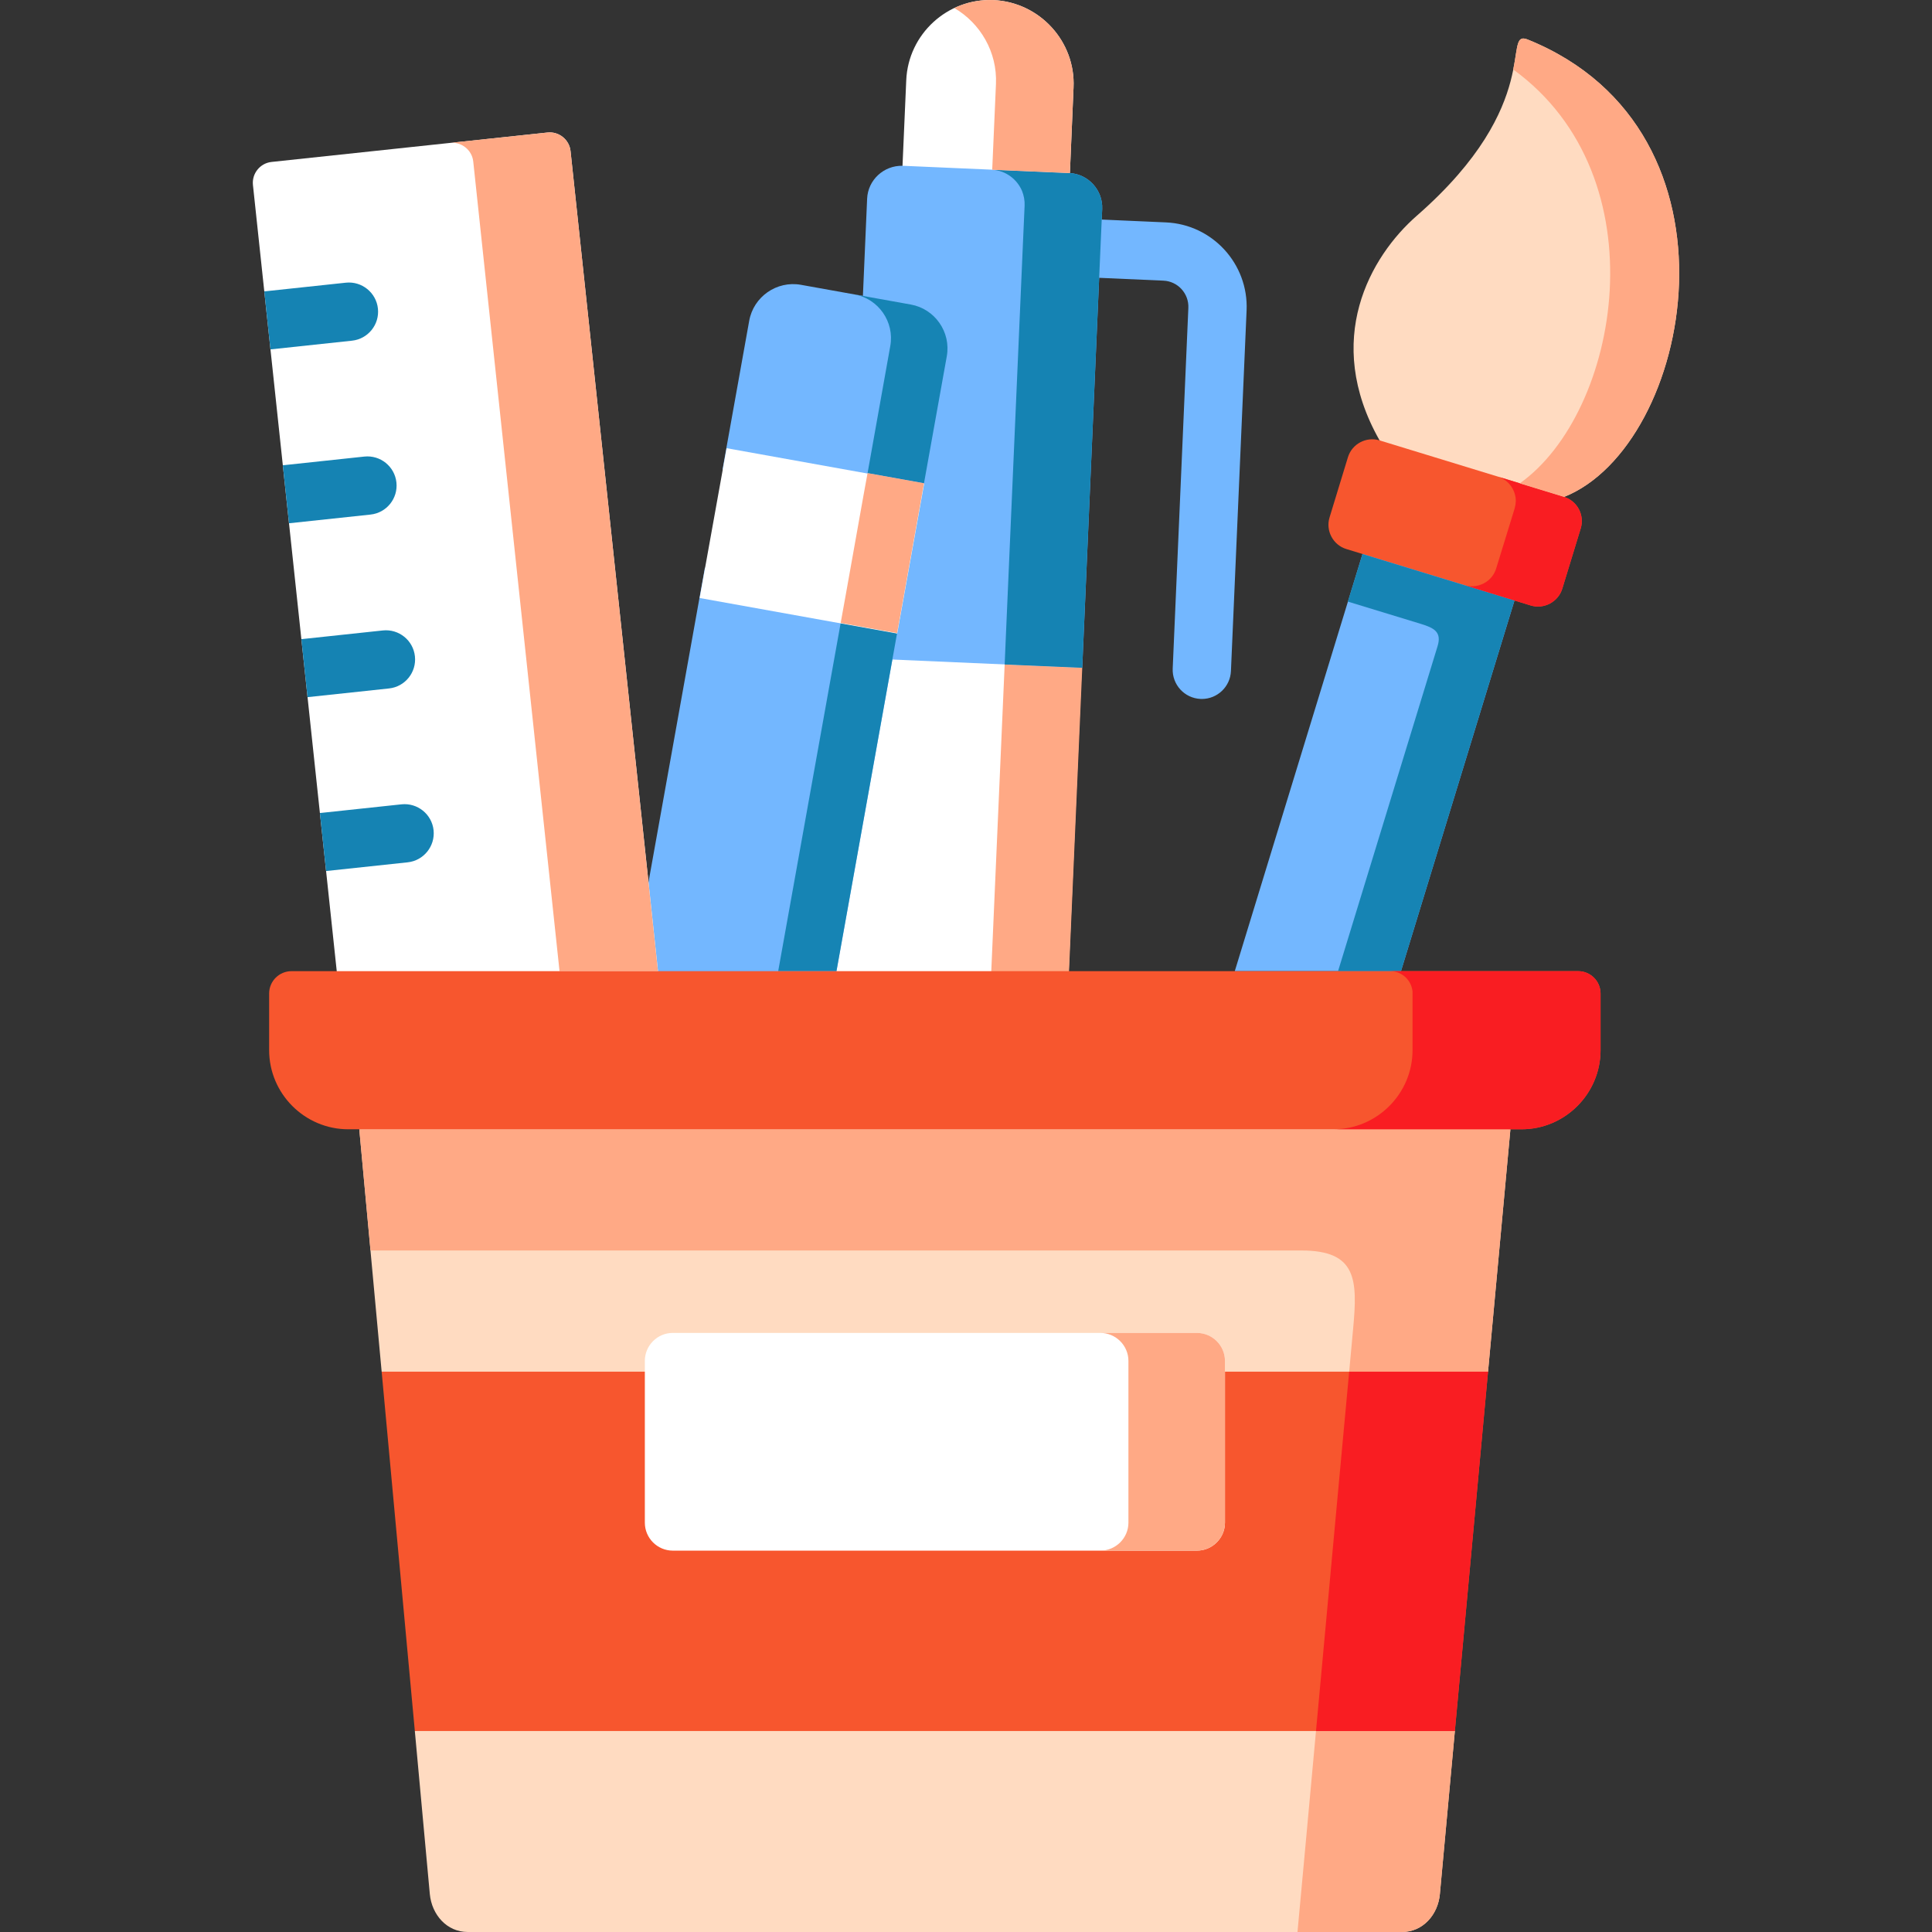 <svg xmlns="http://www.w3.org/2000/svg" id="Capa_1" enable-background="new 0 0 512 512" height="60" viewBox="0 0 512 512" width="60" class=""><rect x="0" y="0" width="512" height="512" fill="#333333" stroke="none"/><g><g><g><g><path d="m318.502 185.23c-.114 0-.227-.003-.341-.007-4.262-.185-7.567-3.791-7.383-8.054l4.148-95.574c.166-3.814-2.799-7.052-6.608-7.218l-17.179-.76c-4.262-.189-7.565-3.797-7.376-8.06.189-4.264 3.812-7.553 8.058-7.378l17.173.759c12.314.536 21.902 11 21.367 23.326l-4.148 95.574c-.179 4.149-3.599 7.392-7.711 7.392z" fill="#b5c4cf" data-original="#B5C4CF" class="" style="fill:#73B7FF" data-old_color="#b5c4cf"></path></g></g><g><g><path clip-rule="evenodd" d="m361.078 146.814-33.849 110.554h6.22 34.96 2.862l30.083-98.232-17.933-11.797z" fill="#fdb440" fill-rule="evenodd" data-original="#FDB440" class="active-path" style="fill:#73B7FF" data-old_color="#fdb440"></path></g></g><g><g><path clip-rule="evenodd" d="m375.506 57.138c-12.383 10.804-25.001 32.939-9.901 59.57l19.714 17.521 29.119-2.57c.029 0 .029 0 .058.029 34.025-13.549 50.41-96.947-9.638-121.213-7.067-2.862 4.732 16.849-29.352 46.663z" fill="#fcd79b" fill-rule="evenodd" data-original="#FCD79B" class="" style="fill:#FFDBC1" data-old_color="#fcd79b"></path></g></g><g><g><path clip-rule="evenodd" d="m365.605 116.707c-3.534-1.08-7.302.934-8.382 4.439l-4.877 15.973c-1.081 3.504.905 7.3 4.439 8.381l4.293 1.314 40.275 12.323 4.293 1.314c3.505 1.08 7.302-.934 8.382-4.468l4.877-15.944c1.081-3.504-.905-7.271-4.41-8.351-.029-.029-.029-.029-.058-.029z" fill="#01d0fb" fill-rule="evenodd" data-original="#01D0FB" class="" style="fill:#F7562E" data-old_color="#01d0fb"></path></g></g><g><g><path clip-rule="evenodd" d="m361.078 146.814-3.884 12.615 19.422 5.928c3.388 1.051 5.52 2.102 4.352 5.899l-26.373 86.113h13.815 2.862l30.082-98.232z" fill="#fe9900" fill-rule="evenodd" data-original="#FE9900" class="" style="fill:#1684B4" data-old_color="#fe9900"></path></g></g><g><g><path clip-rule="evenodd" d="m397.002 126.315c2.862.905 4.702 3.592 4.702 6.483-.029.613-.117 1.256-.292 1.898l-1.285 4.176-3.622 11.768c-.467 1.518-1.402 2.745-2.629 3.563-1.636 1.11-3.738 1.489-5.754.876l13.23 4.059 4.293 1.314c3.505 1.08 7.302-.934 8.382-4.468l4.877-15.944c1.081-3.504-.905-7.271-4.41-8.351-.029-.029-.029-.029-.058-.029z" fill="#08a9f1" fill-rule="evenodd" data-original="#08A9F1" class="" style="fill:#F91D22" data-old_color="#08a9f1"></path></g></g><g><g><path clip-rule="evenodd" d="m401.033 18.417c39.37 28.588 28.213 90.902 1.723 109.679l11.682 3.563c.029 0 .029 0 .058.029 34.025-13.549 50.41-96.947-9.638-121.213-3.066-1.227-2.599 1.752-3.825 7.942z" fill="#fbc56c" fill-rule="evenodd" data-original="#FBC56C" class="" style="fill:#FFA985" data-old_color="#fbc56c"></path></g></g><g><g><path clip-rule="evenodd" d="m201.149 189.412h105.105v62.356h-105.105z" fill="#edf3f4" fill-rule="evenodd" transform="matrix(.043 -.999 .999 .043 22.322 464.491)" data-original="#EDF3F4" class="" style="fill:#FFFFFF" data-old_color="#edf3f4"></path></g></g><g><g><path clip-rule="evenodd" d="m283.39 49.253 1.11-26.076c.555-12.206-8.996-22.601-21.204-23.156-12.208-.526-22.606 9.023-23.131 21.229l-1.139 26.076c.029 0 21.729 7.329 21.788 7.329z" fill="#edf3f4" fill-rule="evenodd" data-original="#EDF3F4" class="" style="fill:#FFFFFF" data-old_color="#edf3f4"></path></g></g><g><g><path clip-rule="evenodd" d="m286.807 176.978 4.819-111.051.467-10.542c.204-4.964-3.622-9.198-8.557-9.52h-.175l-44.043-1.927c-.058 0-.117 0-.146 0-4.965-.117-9.171 3.767-9.375 8.731l-5.286 121.593z" fill="#b5c4cf" fill-rule="evenodd" data-original="#B5C4CF" class="" style="fill:#73B7FF" data-old_color="#b5c4cf"></path></g></g><g><g><path clip-rule="evenodd" d="m282.952 265.311 3.855-88.333-20.561-.876-3.855 88.304z" fill="#d7e7ec" fill-rule="evenodd" data-original="#D7E7EC" class="" style="fill:#FFA985" data-old_color="#d7e7ec"></path></g></g><g><g><path clip-rule="evenodd" d="m287.128 169.444 4.498-103.517.467-10.542c.204-4.964-3.622-9.198-8.557-9.52h-.175l-20.415-.876c3.592.204 6.601 2.511 7.915 5.636.467 1.197.73 2.511.672 3.854l-.467 10.542-4.498 103.517-.321 7.563 20.561.876z" fill="#9aafb7" fill-rule="evenodd" data-original="#9AAFB7" class="" style="fill:#1583B3" data-old_color="#9aafb7"></path></g></g><g><g><path clip-rule="evenodd" d="m284.5 23.177c.555-12.206-8.996-22.601-21.204-23.156-3.709-.146-7.243.613-10.397 2.102 6.893 4.03 11.42 11.651 11.04 20.149l-.993 22.718 20.415.876h.175z" fill="#d7e7ec" fill-rule="evenodd" data-original="#D7E7EC" class="" style="fill:#FFA985" data-old_color="#d7e7ec"></path></g></g><g><g><path clip-rule="evenodd" d="m220.772 262.332 18.4-102.495-52.367-9.402-20.064 111.897z" fill="#fdb440" fill-rule="evenodd" data-original="#FDB440" class="active-path" style="fill:#73B7FF" data-old_color="#fdb440"></path></g></g><g><g><path clip-rule="evenodd" d="m243.845 133.819 7.068-39.421c1.139-6.395-3.154-12.556-9.55-13.695l-29.119-5.227c-6.396-1.139-12.559 3.154-13.698 9.549l-7.068 39.392z" fill="#fe636e" fill-rule="evenodd" data-original="#FE636E" class="" style="fill:#73B7FF" data-old_color="#fe636e"></path></g></g><g><g><path clip-rule="evenodd" d="m221.677 257.368 16.064-89.588-14.954-2.687-16.56 92.275z" fill="#fe9900" fill-rule="evenodd" data-original="#FE9900" class="" style="fill:#1684B4" data-old_color="#fe9900"></path></g></g><g><g><path clip-rule="evenodd" d="m194.947 116.62h40.348v53.204h-40.348z" fill="#edf3f4" fill-rule="evenodd" transform="matrix(.177 -.984 .984 .177 36.155 329.664)" data-original="#EDF3F4" class="" style="fill:#FFFFFF" data-old_color="#edf3f4"></path></g></g><g><g><path clip-rule="evenodd" d="m175.271 265.745h-85.138l-3.718-34.913-1.638-15.37-3.275-30.71-1.638-15.37-3.275-30.71-1.638-15.37-3.275-30.71-1.638-15.37-3.008-28.206c-.319-3.029 1.895-5.779 4.934-6.099l73.138-7.798c3.038-.319 5.778 1.895 6.097 4.934 7.746 72.453 16.357 153.281 24.072 225.692z" fill="#edf3f4" fill-rule="evenodd" data-original="#EDF3F4" class="" style="fill:#FFFFFF" data-old_color="#edf3f4"></path></g></g><g><g><path clip-rule="evenodd" d="m151.203 40.055c-.321-3.037-3.067-5.256-6.104-4.935l-25.818 2.745c3.037-.321 5.812 1.898 6.133 4.935l22.868 214.568h26.081c-7.71-72.447-15.421-144.865-23.16-217.313z" fill="#d7e7ec" fill-rule="evenodd" data-original="#D7E7EC" class="" style="fill:#FFA985" data-old_color="#d7e7ec"></path></g></g><g><g><path clip-rule="evenodd" d="m385.553 458.738 8.791-95.225-140.073-14.688-153.128 14.688 8.791 95.225 137.27 19.331z" fill="#01d0fb" fill-rule="evenodd" data-original="#01D0FB" class="" style="fill:#F7562E" data-old_color="#01d0fb"></path></g></g><g><g><path clip-rule="evenodd" d="m394.344 363.513 5.929-64.242-142.263-13.52-162.795 13.52 5.928 64.242z" fill="#fcd79b" fill-rule="evenodd" data-original="#FCD79B" class="" style="fill:#FFDBC1" data-old_color="#fcd79b"></path></g></g><g><g><path clip-rule="evenodd" d="m358.596 352.096-1.051 11.418h36.8l5.929-64.242h-305.059l2.979 32.121h187.971 58.734c14.661-.001 14.894 7.709 13.697 20.703z" fill="#fbc56c" fill-rule="evenodd" data-original="#FBC56C" class="" style="fill:#FFA985" data-old_color="#fbc56c"></path></g></g><g><g><path clip-rule="evenodd" d="m403.223 299.271c11.507 0 20.941-9.432 20.941-20.966v-15.009c0-3.271-2.658-5.928-5.929-5.928h-26.023-58.763-48.862-60.632-37.588-85.165-23.949c-3.271 0-5.929 2.657-5.929 5.928v15.009c0 11.534 9.434 20.966 20.97 20.966h2.921 230.729 58.734 15.596z" fill="#01d0fb" fill-rule="evenodd" data-original="#01D0FB" class="" style="fill:#F7562E" data-old_color="#01d0fb"></path></g></g><g><g><path clip-rule="evenodd" d="m424.164 278.305v-15.009c0-3.271-2.658-5.928-5.929-5.928h-26.023-16.794-7.009c3.096 0 5.637 2.365 5.929 5.402v.526 15.009c0 11.534-9.434 20.966-20.941 20.966h31.28 15.596 2.95c11.507 0 20.941-9.431 20.941-20.966z" fill="#08a9f1" fill-rule="evenodd" data-original="#08A9F1" class="" style="fill:#F91D22" data-old_color="#08a9f1"></path></g></g><g><g><path clip-rule="evenodd" d="m371.534 512c5.52 0 9.55-4.555 10.047-10.045l3.972-43.217h-275.619l3.972 43.217c.526 5.49 4.527 10.045 10.047 10.045z" fill="#fcd79b" fill-rule="evenodd" data-original="#FCD79B" class="" style="fill:#FFDBC1" data-old_color="#fcd79b"></path></g></g><g><g><path clip-rule="evenodd" d="m348.753 458.738-2.95 32.121-1.956 21.141h27.687c5.52 0 9.55-4.555 10.047-10.045l3.972-43.217z" fill="#fbc56c" fill-rule="evenodd" data-original="#FBC56C" class="" style="fill:#FFA985" data-old_color="#fbc56c"></path></g></g><g><g><path clip-rule="evenodd" d="m354.565 395.664-5.812 63.074h36.8l8.791-95.225h-36.799z" fill="#08a9f1" fill-rule="evenodd" data-original="#08A9F1" class="" style="fill:#F91D22" data-old_color="#08a9f1"></path></g></g><g><g><path clip-rule="evenodd" d="m178.306 353.235h138.875c4.089 0 7.448 3.329 7.448 7.417v42.867c0 4.088-3.359 7.417-7.448 7.417h-138.875c-4.089 0-7.418-3.329-7.418-7.417v-42.867c0-4.088 3.329-7.417 7.418-7.417z" fill="#edf3f4" fill-rule="evenodd" data-original="#EDF3F4" class="" style="fill:#FFFFFF" data-old_color="#edf3f4"></path></g></g><g><g><path clip-rule="evenodd" d="m317.182 353.235h-25.585c4.089 0 7.448 3.329 7.448 7.417v.38 42.487c0 4.088-3.359 7.417-7.448 7.417h25.585c4.089 0 7.448-3.329 7.448-7.417v-42.487-.38c-.001-4.088-3.36-7.417-7.448-7.417z" fill="#d7e7ec" fill-rule="evenodd" data-original="#D7E7EC" class="" style="fill:#FFA985" data-old_color="#d7e7ec"></path></g></g><g><g><path clip-rule="evenodd" d="m244.867 128.067 6.046-33.669c1.139-6.395-3.154-12.556-9.55-13.695l-14.954-2.687c6.396 1.139 10.689 7.3 9.521 13.695l-6.016 33.669z" fill="#fb2a39" fill-rule="evenodd" data-original="#FB2A39" class="" style="fill:#1684B4" data-old_color="#fb2a39"></path></g></g><g><g><path clip-rule="evenodd" d="m239.172 159.837 4.673-26.018 1.022-5.752-14.954-2.687-1.051 5.753-4.644 26.018-1.431 7.942 14.954 2.687z" fill="#d7e7ec" fill-rule="evenodd" data-original="#D7E7EC" class="" style="fill:#FFA985" data-old_color="#d7e7ec"></path></g></g><g><g><path d="m93.285 90.285-21.609 2.308-1.638-15.37 21.609-2.308c4.233-.453 8.054 2.627 8.508 6.861.453 4.244-2.627 8.056-6.87 8.509z" fill="#9aafb7" data-original="#9AAFB7" class="" style="fill:#1583B3" data-old_color="#9aafb7"></path></g></g><g><g><path d="m98.198 136.365-21.609 2.308-1.638-15.37 21.609-2.308c4.243-.443 8.044 2.627 8.497 6.861.453 4.244-2.616 8.056-6.859 8.509z" fill="#9aafb7" data-original="#9AAFB7" class="" style="fill:#1583B3" data-old_color="#9aafb7"></path></g></g><g><g><path d="m108.034 228.525-21.619 2.308-1.638-15.37 21.619-2.308c4.243-.443 8.054 2.617 8.508 6.861.443 4.244-2.627 8.056-6.87 8.509z" fill="#9aafb7" data-original="#9AAFB7" class="" style="fill:#1583B3" data-old_color="#9aafb7"></path></g></g><g><g><path d="m103.1 182.445-21.599 2.308-1.638-15.37 21.599-2.308c4.243-.443 8.044 2.617 8.497 6.861.454 4.244-2.615 8.056-6.859 8.509z" fill="#9aafb7" data-original="#9AAFB7" class="" style="fill:#1583B3" data-old_color="#9aafb7"></path></g></g></g></g> </svg>